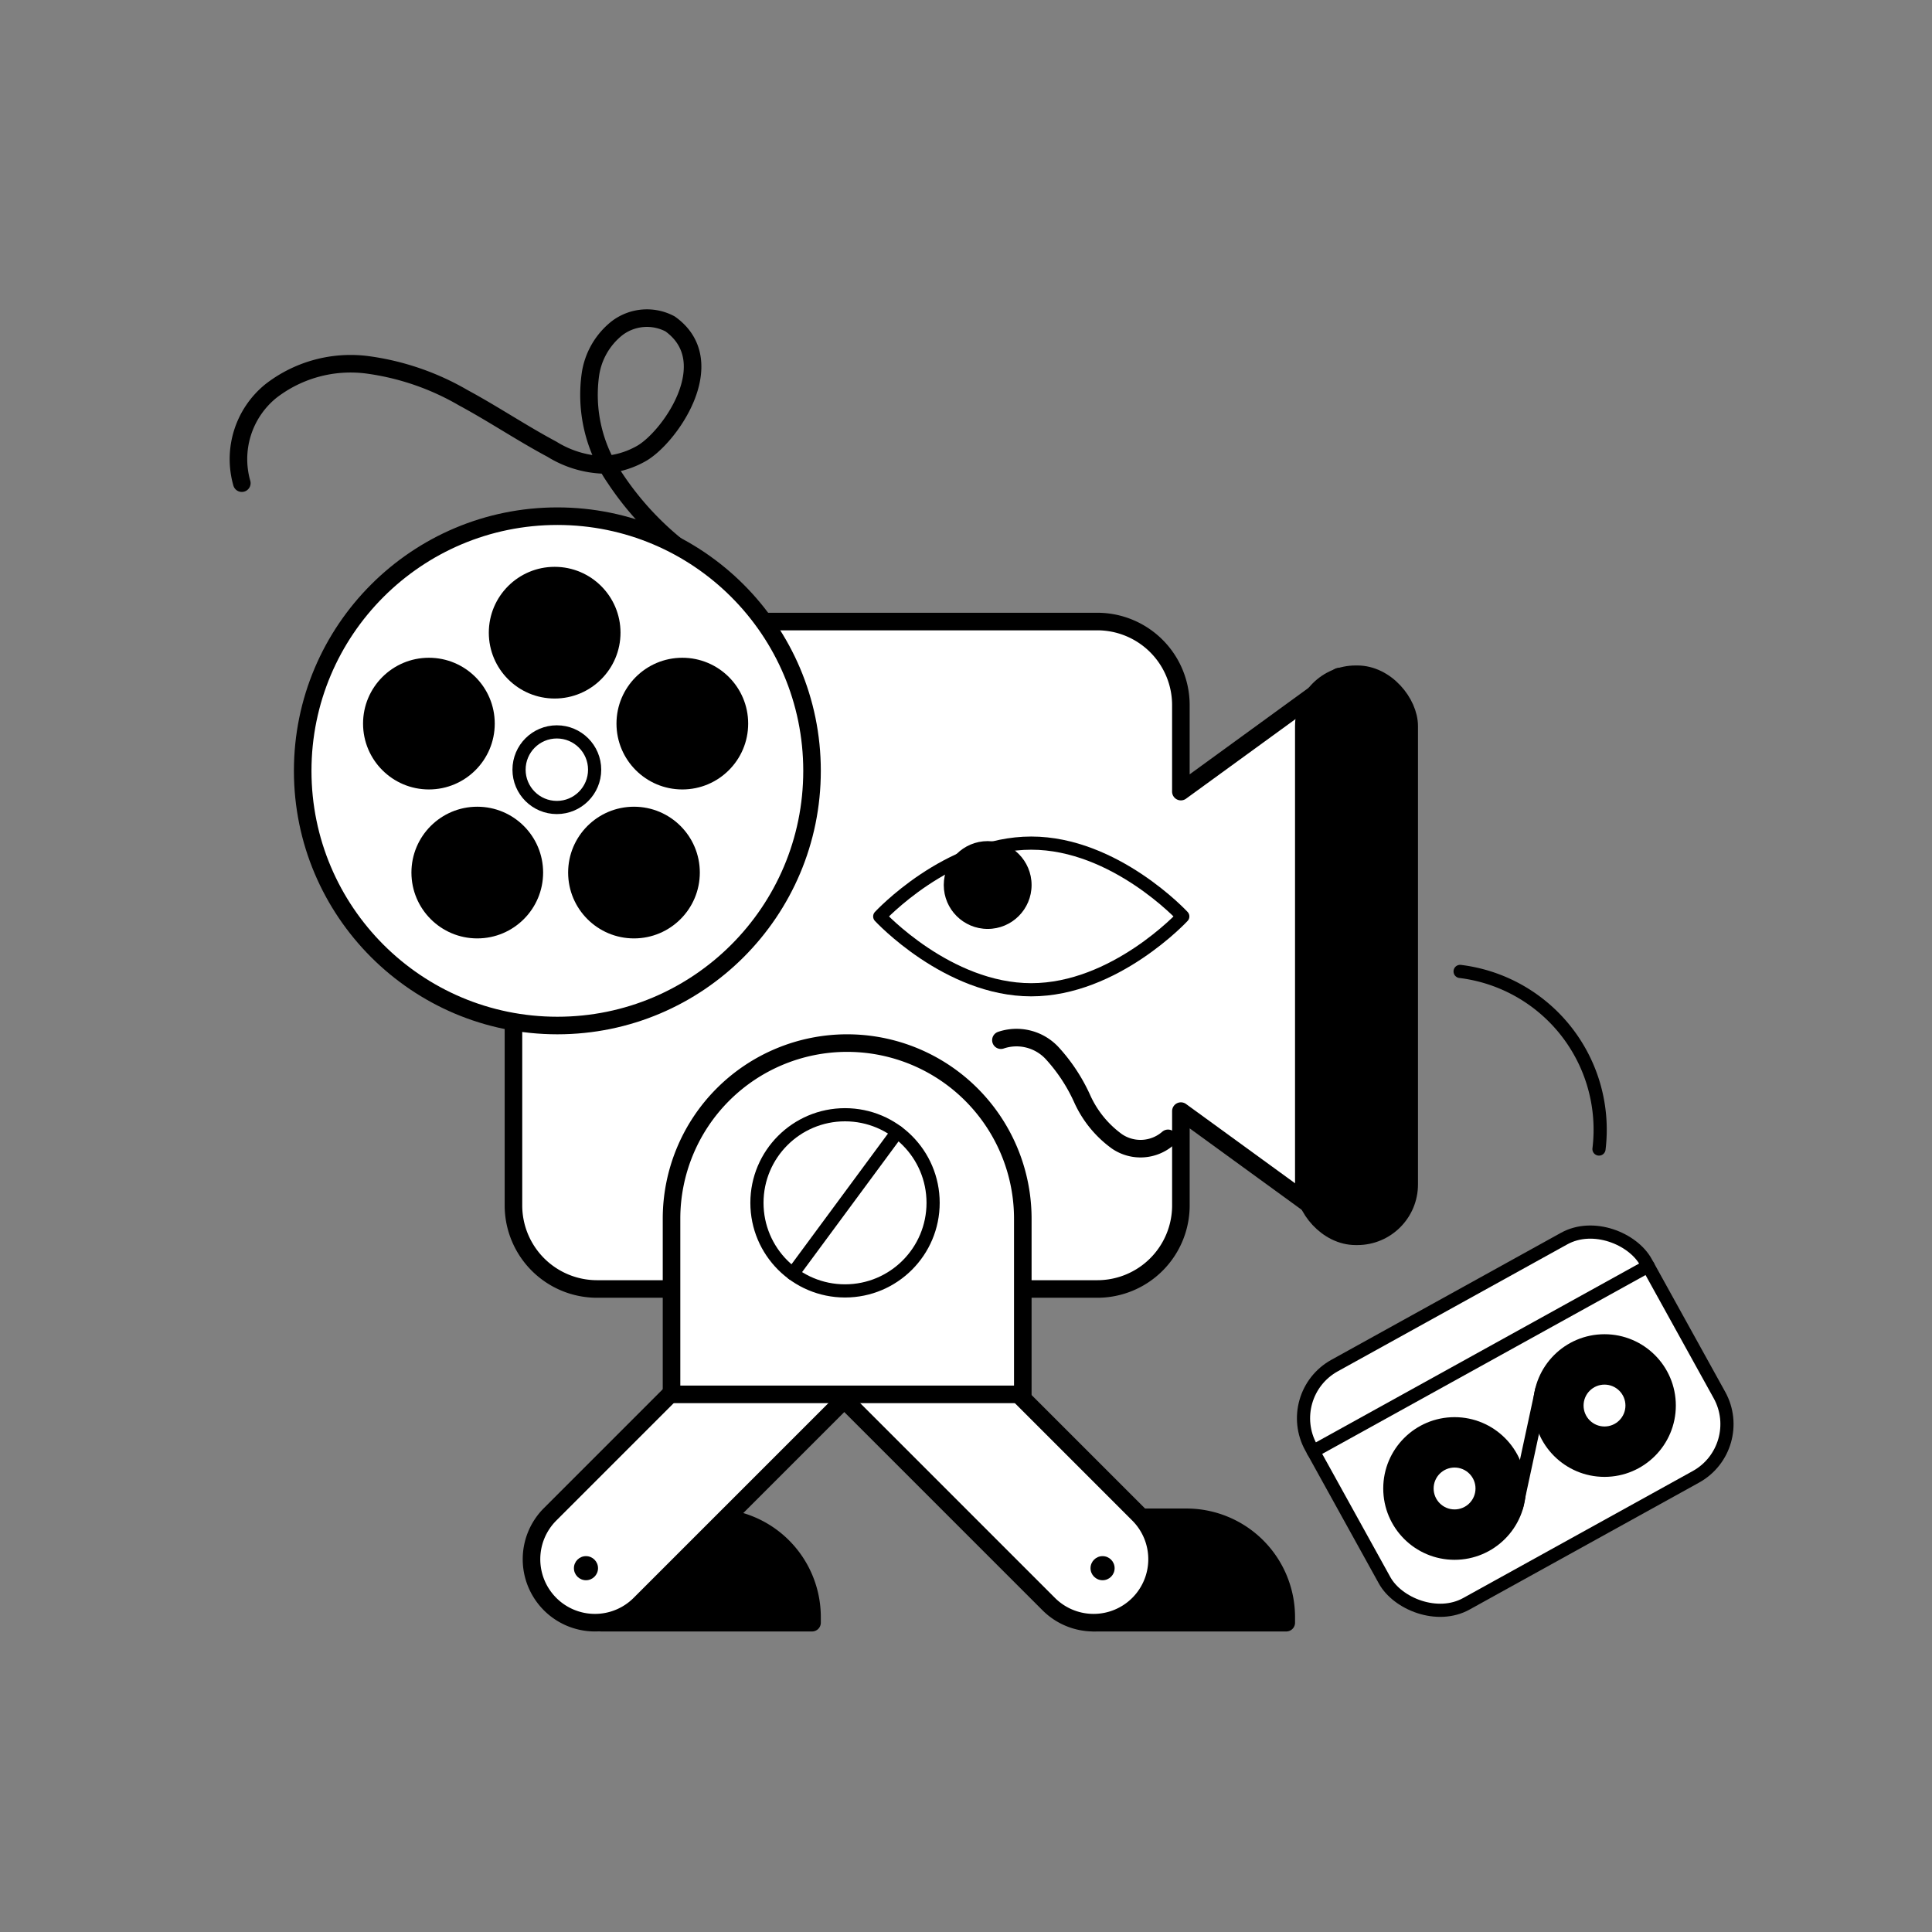  <svg xmlns='http://www.w3.org/2000/svg' width='110' height='110'><rect width="100%" height="100%" fill="#808080" stroke="none"/><defs><style>.a,.e{fill:none}.a,.b,.d,.e,.f,.g{stroke:#000;stroke-linecap:round;stroke-linejoin:round}.b,.d,.h{fill:#fff}.d,.e,.g{stroke-width:.75px}</style></defs><path class='a' d='M40.23 32.3a17.1 17.1 0 0 1-5.22-5.083 8.34 8.34 0 0 1-1.39-5.925 4.115 4.115 0 0 1 1.503-2.598 2.807 2.807 0 0 1 3.028-.253c3.05 2.175-.091 6.56-1.686 7.409a4.936 4.936 0 0 1-2.2.616 5.95 5.95 0 0 1-2.838-.888c-1.716-.916-3.334-2.006-5.046-2.93a14.76 14.76 0 0 0-5.484-1.879 7.403 7.403 0 0 0-5.48 1.5 4.99 4.99 0 0 0-1.649 5.239'/><path class='b' d='m76.234 38.525-9 6.545v-4.922a4.759 4.759 0 0 0-4.76-4.76H33.994a4.759 4.759 0 0 0-4.76 4.76V68.63a4.759 4.759 0 0 0 4.76 4.759h28.482a4.759 4.759 0 0 0 4.759-4.76v-5.367l9 6.544Z'/><rect x='74.234' y='38.389' width='6' height='32' rx='2.954' transform='rotate(-180 77.234 54.389)' style='stroke-miterlimit:10;stroke:#000'/><path class='d' d='M67.343 52.178s-3.863 4.175-8.628 4.175-8.627-4.175-8.627-4.175 3.862-4.174 8.627-4.174 8.628 4.174 8.628 4.174Z'/><circle cx='56.234' cy='50.389' r='2.5'/><circle class='b' cx='31.734' cy='43.889' r='14.5'/><circle cx='31.58' cy='36.022' r='3.749'/><circle cx='27.174' cy='49.68' r='3.749'/><circle cx='36.096' cy='49.68' r='3.749'/><circle cx='38.849' cy='41.199' r='3.749'/><circle cx='24.42' cy='41.199' r='3.749'/><circle class='e' cx='31.704' cy='43.823' r='2.152'/><path class='f' d='M62.234 86.389h5.316a5.684 5.684 0 0 1 5.684 5.684v.316h0-11 0v-6h0Z'/><path class='b' d='M47.896 74.406h0a3.613 3.613 0 0 1 5.11 0L64.82 86.22a3.613 3.613 0 0 1 0 5.11h0a3.613 3.613 0 0 1-5.11 0L47.896 79.516a3.613 3.613 0 0 1 0-5.11Z'/><circle cx='62.776' cy='89.286' r='.686'/><circle cx='50.28' cy='76.791' r='.686'/><path class='f' d='M34.234 86.389h6.316a5.684 5.684 0 0 1 5.684 5.684v.316h0-12 0v-6h0Z'/><path class='b' d='M31.32 91.33h0a3.613 3.613 0 0 1 0-5.11l11.813-11.814a3.613 3.613 0 0 1 5.11 0h0a3.613 3.613 0 0 1 0 5.11L36.429 91.33a3.613 3.613 0 0 1-5.11 0Z'/><circle cx='33.363' cy='89.286' r='.686'/><circle cx='45.859' cy='76.791' r='.686'/><path class='a' d='M56.988 59.223a2.77 2.77 0 0 1 2.895.714 9.81 9.81 0 0 1 1.734 2.624 6.076 6.076 0 0 0 1.973 2.422 2.381 2.381 0 0 0 2.912-.17'/><path class='b' d='M48.234 59.389h0a10 10 0 0 1 10 10v10h0-20 0v-10a10 10 0 0 1 10-10Z'/><circle class='e' cx='48.112' cy='68.484' r='5.015'/><path class='e' d='m45.134 72.519 5.956-8.069M91.04 65.421a9.077 9.077 0 0 0-7.907-10.112'/><rect class='d' x='75.378' y='73.166' width='21.788' height='15.501' rx='3.426' transform='rotate(-28.949 86.272 80.917)'/><path class='e' d='m74.771 82.633 19.066-10.547'/><circle class='g' cx='82.817' cy='84.748' r='3.686'/><circle class='h' cx='82.817' cy='84.748' r='1.192'/><circle class='g' cx='91.354' cy='80.026' r='3.686'/><circle class='h' cx='91.354' cy='80.026' r='1.192'/><path class='e' d='m86.352 85.765 1.423-6.609'/></svg>